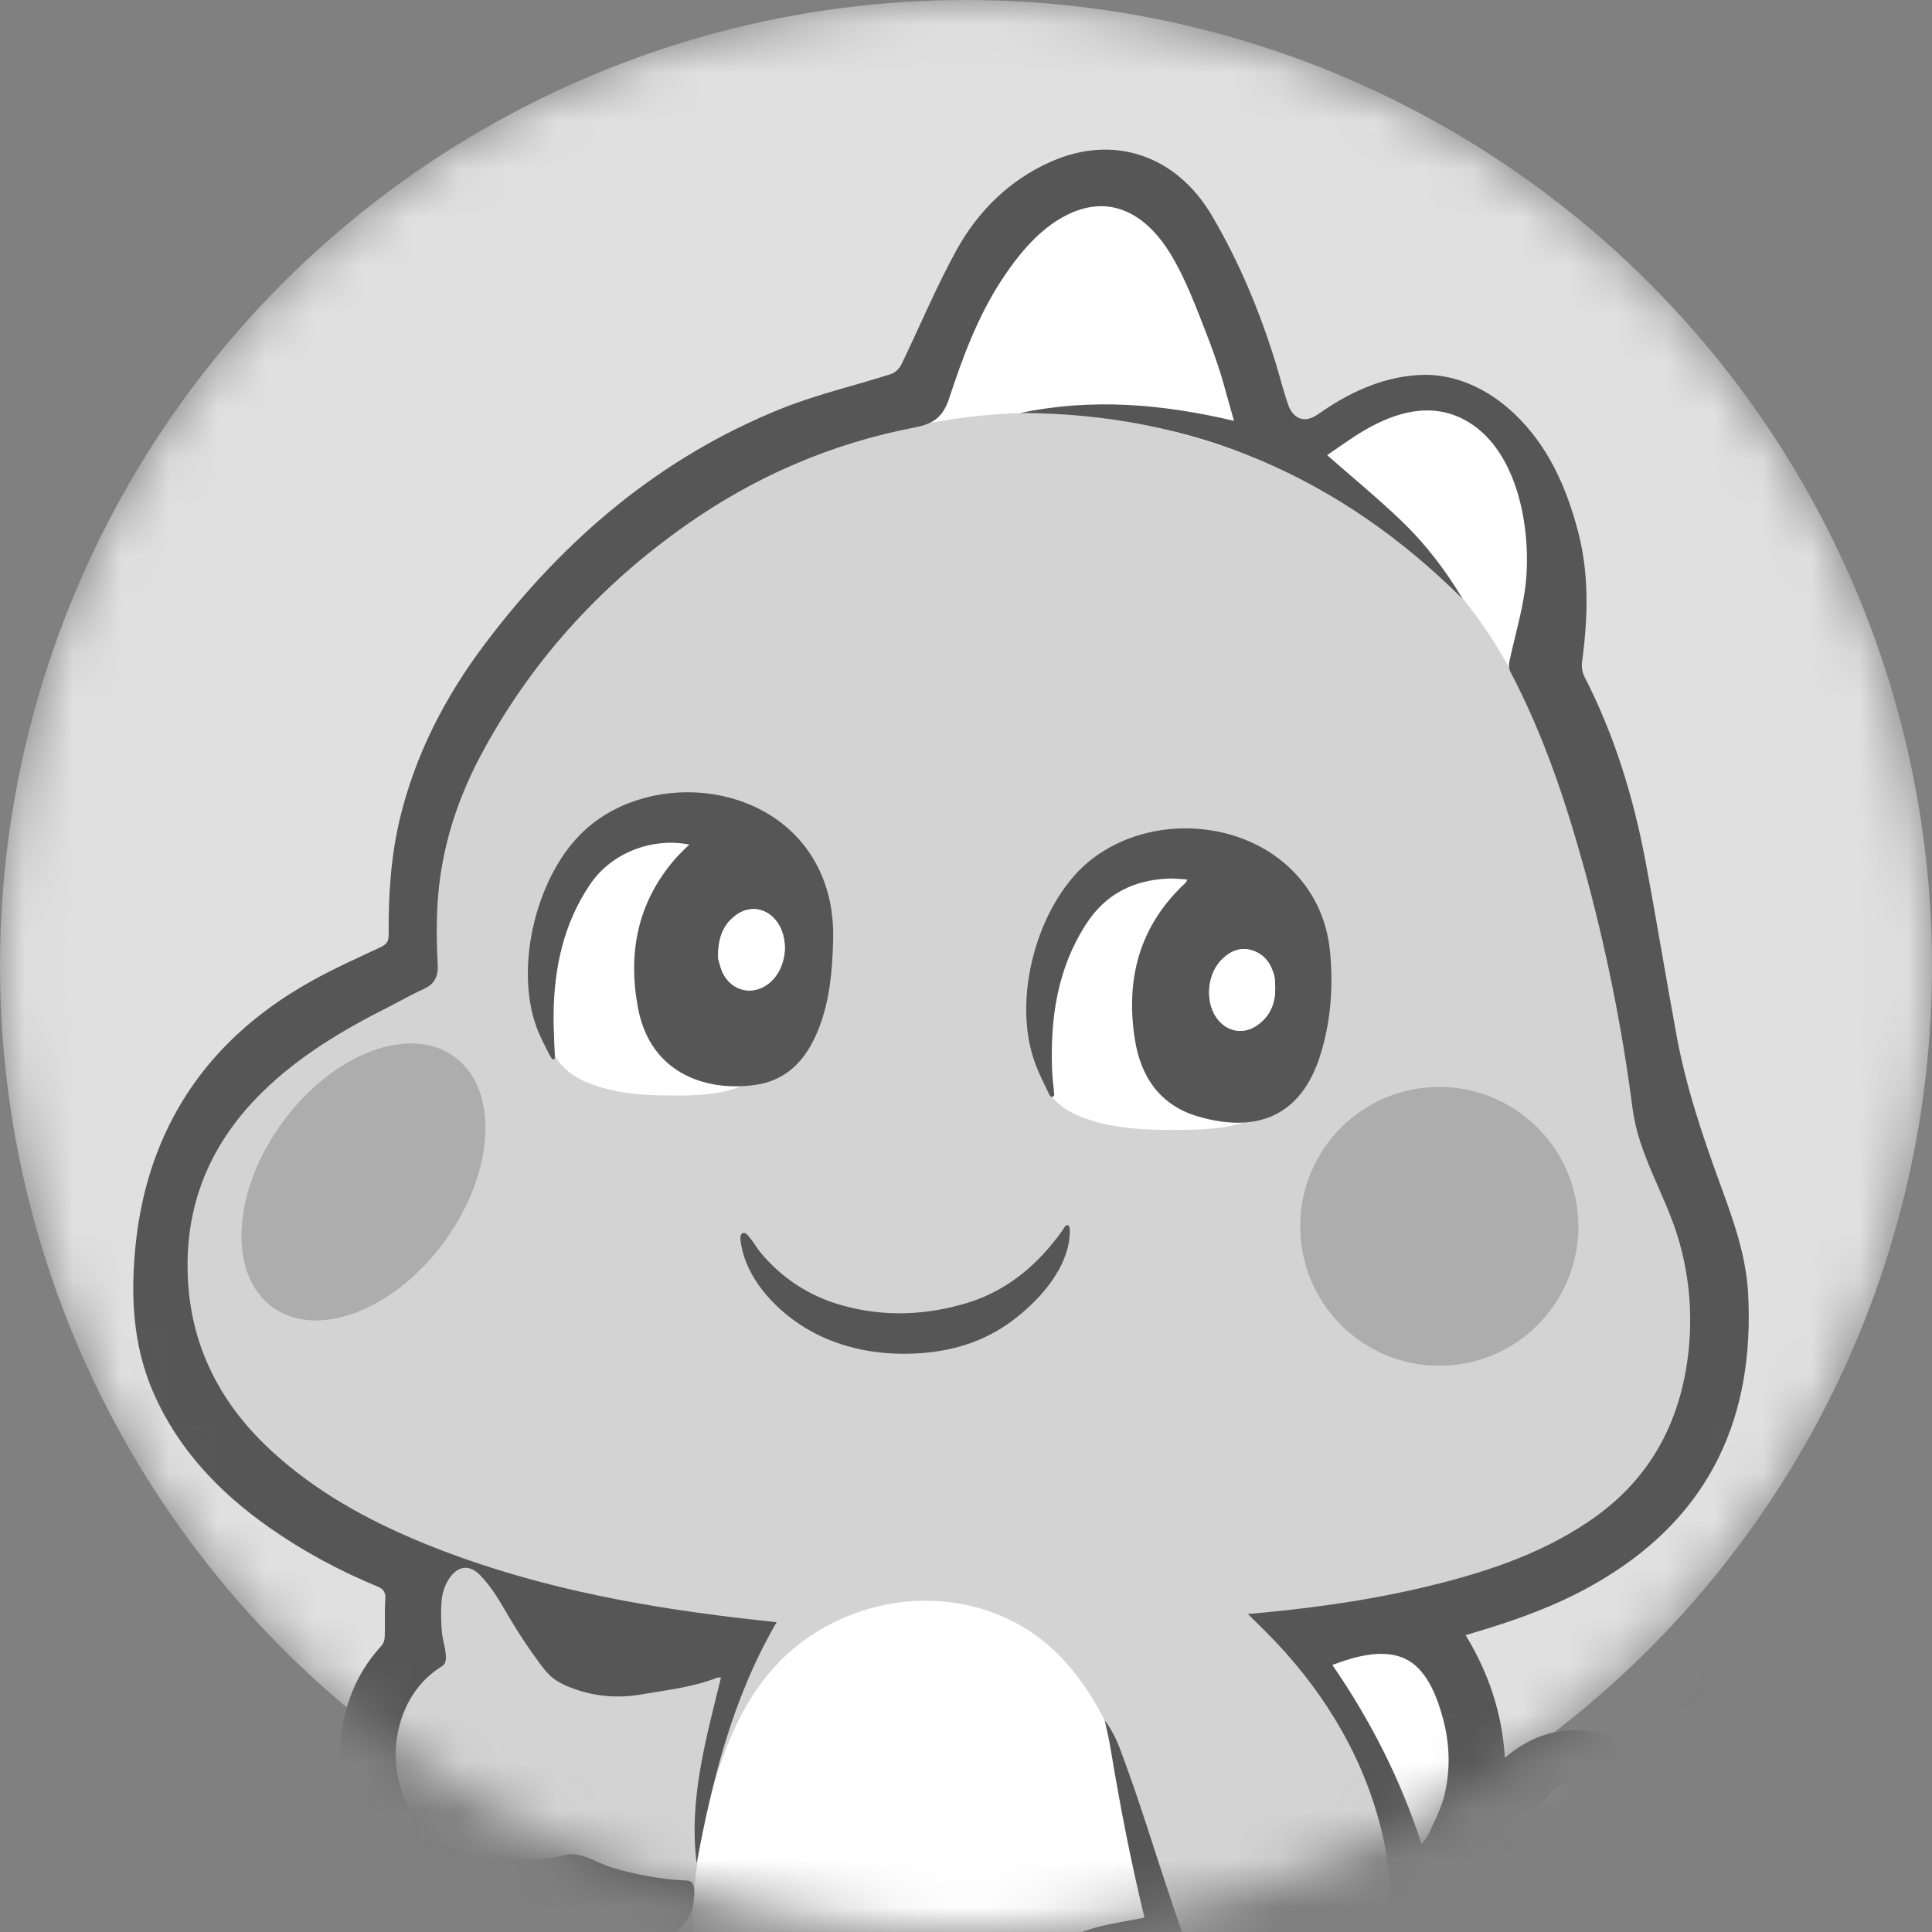<svg width="40" height="40" viewBox="0 0 40 40" fill="none" xmlns="http://www.w3.org/2000/svg">
<rect x="0" y="0" width="40" height="40" fill="#808080" stroke="none"/>
<mask id="mask0" mask-type="alpha" maskUnits="userSpaceOnUse" x="0" y="0" width="40" height="40">
<circle cx="20" cy="20" r="20" fill="#E0E0E0"/>
</mask>
<g mask="url(#mask0)">
<circle cx="20" cy="20" r="20" fill="#E0E0E0"/>
<path d="M19.518 7.605C19.885 6.831 20.254 6.054 20.732 5.345C20.985 4.968 21.273 4.608 21.637 4.338C22.041 4.038 22.529 3.86 23.026 3.789C23.26 3.755 23.501 3.744 23.728 3.807C24.082 3.905 24.367 4.171 24.596 4.46C25.134 5.136 25.445 5.97 25.613 6.818C25.781 7.666 25.814 8.534 25.846 9.398C24.718 9.603 23.565 9.523 22.432 9.403C21.858 9.343 21.286 9.271 20.711 9.22C20.416 9.193 20.121 9.172 19.825 9.16C19.631 9.152 19.303 9.214 19.146 9.066C18.822 8.76 19.375 7.906 19.518 7.605Z" fill="white"/>
<path d="M30.022 8.246C30.312 8.26 30.605 8.31 30.868 8.433C31.314 8.641 31.647 9.05 31.837 9.504C32.028 9.959 32.087 10.459 32.093 10.952C32.107 12.177 31.804 13.388 31.349 14.524C30.279 13.466 29.21 12.407 28.141 11.349C27.88 11.091 27.619 10.832 27.358 10.574C27.18 10.398 26.791 10.143 26.83 9.858C26.894 9.386 27.747 8.88 28.121 8.681C28.703 8.374 29.364 8.215 30.022 8.246Z" fill="white"/>
<path d="M28.91 33.841C29.152 33.874 29.396 33.935 29.603 34.065C29.793 34.184 29.945 34.355 30.069 34.542C30.544 35.264 30.587 36.193 30.449 37.046C30.39 37.412 30.298 37.779 30.1 38.092C29.903 38.405 29.585 38.658 29.219 38.704C29.27 38.697 28.339 36.36 28.233 36.156C28.021 35.743 27.786 35.343 27.529 34.956C27.401 34.762 27.261 34.577 27.129 34.386C26.955 34.135 27.022 34.105 27.304 34.006C27.816 33.826 28.371 33.767 28.91 33.841Z" fill="white"/>
<path d="M31.131 38.008C31.181 37.636 31.328 37.264 31.605 37.011C31.999 36.653 32.604 36.595 33.104 36.776C33.604 36.956 34.007 37.342 34.315 37.776C33.684 38.233 32.978 38.585 32.234 38.816C32.029 38.88 31.412 39.143 31.215 39.021C31.002 38.889 31.102 38.221 31.131 38.008Z" fill="white"/>
<path d="M13.953 10.942C14.194 10.761 14.441 10.588 14.696 10.425C15.164 10.125 15.655 9.86 16.165 9.638C16.673 9.417 17.192 9.299 17.712 9.138C19.821 8.487 22.051 8.326 24.2 8.906C29.982 10.466 31.507 13.308 32.783 17.922C32.962 18.566 33.215 19.173 33.398 19.813C33.586 20.474 33.704 21.152 33.804 21.831C33.907 22.526 33.993 23.23 34.237 23.888C34.534 24.688 34.975 25.366 35.103 26.228C35.227 27.067 35.154 27.93 34.961 28.753C34.788 29.489 34.518 30.213 34.067 30.82C33.535 31.537 32.772 32.057 31.954 32.415C31.137 32.773 30.262 32.978 29.388 33.155C28.358 33.364 27.32 33.539 26.273 33.629C26.42 33.617 26.65 33.941 26.731 34.038C26.925 34.27 27.108 34.516 27.281 34.764C27.658 35.304 27.98 35.882 28.24 36.486C28.407 36.874 28.549 37.273 28.718 37.659C28.866 37.995 29.025 38.349 29.345 38.553C29.415 38.597 29.49 38.634 29.569 38.662C29.811 38.748 30.075 38.747 30.332 38.746C30.546 38.744 30.76 38.726 30.972 38.721C31.547 38.709 32.12 38.586 32.671 38.422C33.498 38.176 34.119 37.777 34.683 37.136C35.329 36.401 35.668 35.377 36.487 34.8C36.572 34.74 36.666 34.684 36.769 34.676C37.019 34.657 37.2 34.905 37.306 35.132C37.546 35.647 37.674 36.206 37.801 36.76C37.907 37.227 38.015 37.702 37.988 38.18C37.978 38.364 37.947 38.546 37.911 38.726C37.718 39.682 37.351 40.602 36.835 41.429C36.314 42.263 35.507 42.816 34.671 43.311C34.298 43.532 33.916 43.737 33.523 43.923C32.397 44.459 31.244 44.765 30.008 44.9C28.679 45.044 27.354 45.223 26.023 45.355C24.682 45.487 23.339 45.599 21.995 45.69C20.692 45.779 19.394 45.814 18.097 45.944C16.762 46.079 15.428 46.232 14.088 46.315C13.754 46.335 13.419 46.351 13.085 46.361C12.826 46.369 12.388 46.458 12.148 46.357C11.735 46.182 11.495 45.536 11.641 45.134C11.789 44.728 12.216 44.508 12.518 44.2C12.57 44.147 12.621 44.086 12.631 44.012C12.642 43.942 12.613 43.873 12.588 43.806C12.337 43.157 12.286 42.431 12.444 41.754C12.556 41.272 12.773 40.816 13.073 40.424C13.301 40.126 13.688 39.774 13.62 39.349C13.603 39.246 13.543 39.142 13.444 39.108C13.355 39.077 13.258 39.108 13.168 39.133C12.233 39.401 11.242 39.132 10.278 39.002C9.959 38.959 9.634 38.931 9.333 38.817C8.86 38.637 8.484 38.257 8.212 37.828C7.916 37.363 7.724 36.815 7.764 36.264C7.819 35.495 8.294 34.901 8.733 34.308C8.92 34.056 8.947 33.691 8.98 33.384C8.988 33.307 9.138 32.34 9.211 32.379C8.928 32.227 8.618 32.133 8.315 32.025C8.03 31.922 7.751 31.805 7.478 31.673C6.972 31.43 6.489 31.138 6.037 30.805C5.61 30.489 5.121 30.124 4.801 29.693C4.112 28.764 3.69 27.592 3.6 26.44C3.569 26.044 3.576 25.642 3.663 25.254C3.762 24.815 3.959 24.405 4.172 24.009C4.559 23.291 5.039 22.412 5.787 22.041C6.69 21.593 7.552 21.019 8.415 20.498C8.575 20.402 8.739 20.301 8.848 20.15C9.029 19.898 9.022 19.563 9.027 19.253C9.054 17.581 9.633 15.945 10.534 14.54C10.995 13.821 11.54 13.158 12.138 12.55C12.704 11.974 13.306 11.428 13.953 10.942Z" fill="#D3D3D3"/>
<path d="M17.599 45.786C17.599 45.786 15.057 44.264 14.495 41.471C14.215 40.076 14.343 38.625 14.698 37.257C15.007 36.062 15.516 34.852 16.51 34.066C17.929 32.943 19.991 32.8 21.469 33.876C22.336 34.506 22.872 35.501 23.255 36.477C23.438 36.945 23.566 37.432 23.741 37.902C23.933 38.419 24.182 39.026 24.055 39.588C24.038 39.664 24.001 39.836 23.887 39.827L22.207 40.435L21.446 41.615L21.832 43.003L20.689 43.759L20.347 44.868L20.293 45.544L17.599 45.786Z" fill="white"/>
<path d="M12.207 22.432C12.79 22.66 13.431 22.685 14.057 22.682C14.636 22.678 15.261 22.636 15.708 22.266C16.186 21.87 16.333 21.205 16.412 20.588C16.516 19.768 16.544 18.896 16.177 18.155C15.856 17.506 15.235 17.013 14.53 16.85C13.826 16.686 13.052 16.855 12.479 17.297C11.855 17.778 11.494 18.541 11.356 19.319C11.24 19.973 11.268 20.641 11.333 21.299C11.389 21.871 11.661 22.218 12.207 22.432Z" fill="white"/>
<path d="M22.476 23.159C23.111 23.382 23.812 23.402 24.497 23.393C25.13 23.385 25.814 23.337 26.305 22.963C26.832 22.563 26.998 21.897 27.089 21.279C27.21 20.457 27.248 19.584 26.853 18.846C26.507 18.198 25.832 17.711 25.063 17.553C24.294 17.395 23.447 17.57 22.816 18.017C22.13 18.504 21.729 19.271 21.572 20.05C21.439 20.706 21.465 21.375 21.53 22.033C21.587 22.605 21.881 22.95 22.476 23.159Z" fill="white"/>
<path d="M14.271 17.486C13.506 17.334 12.658 17.652 12.212 18.317C11.671 19.123 11.474 20.026 11.462 20.98C11.465 21.02 11.461 21.063 11.461 21.104C11.462 21.147 11.462 21.189 11.463 21.232C11.466 21.344 11.47 21.456 11.475 21.568C11.479 21.624 11.477 21.68 11.482 21.735C11.487 21.793 11.489 21.85 11.485 21.907C11.485 21.913 11.484 21.919 11.482 21.924C11.475 21.939 11.452 21.937 11.441 21.93C11.432 21.924 11.426 21.916 11.42 21.908C11.405 21.887 11.391 21.865 11.379 21.841C11.282 21.654 11.181 21.466 11.108 21.266C10.643 19.992 11.116 18.082 12.121 17.175C13.504 15.927 16.094 16.181 16.964 18.015C17.182 18.477 17.263 18.966 17.249 19.476C17.232 20.084 17.183 20.686 16.965 21.259C16.733 21.871 16.353 22.347 15.673 22.456C14.717 22.609 13.472 22.292 13.207 20.859C12.995 19.714 13.204 18.674 13.981 17.779C14.065 17.682 14.162 17.595 14.271 17.486ZM14.868 19.842C14.892 19.918 14.913 20.035 14.963 20.139C15.147 20.522 15.58 20.622 15.911 20.365C16.293 20.069 16.364 19.422 16.056 19.048C15.855 18.803 15.535 18.749 15.271 18.924C14.958 19.132 14.86 19.443 14.868 19.842Z" fill="#565656"/>
<path d="M21.759 22.704C21.753 22.7 21.747 22.696 21.742 22.691C21.733 22.68 21.727 22.667 21.721 22.655C21.598 22.401 21.468 22.145 21.384 21.873C20.961 20.499 21.552 18.578 22.633 17.766C23.858 16.845 25.736 16.972 26.781 18.047C27.234 18.514 27.48 19.082 27.539 19.723C27.605 20.441 27.552 21.157 27.335 21.847C26.945 23.089 26.045 23.476 24.81 23.117C24.017 22.887 23.615 22.294 23.494 21.507C23.301 20.256 23.596 19.156 24.548 18.276C24.556 18.268 24.559 18.254 24.582 18.209C24.443 18.202 24.318 18.185 24.194 18.19C23.474 18.218 22.893 18.507 22.492 19.124C21.896 20.041 21.744 21.065 21.782 22.133C21.785 22.227 21.793 22.32 21.802 22.414C21.807 22.461 21.812 22.509 21.817 22.556C21.819 22.577 21.819 22.599 21.822 22.619C21.824 22.639 21.831 22.655 21.824 22.675C21.817 22.695 21.799 22.711 21.778 22.71C21.771 22.709 21.765 22.707 21.759 22.704ZM26.398 20.367C26.394 20.315 26.396 20.261 26.383 20.212C26.321 19.965 26.192 19.768 25.941 19.682C25.7 19.599 25.494 19.681 25.317 19.846C24.999 20.14 24.939 20.711 25.184 21.067C25.389 21.363 25.745 21.431 26.037 21.221C26.328 21.012 26.424 20.713 26.398 20.367Z" fill="#565656"/>
<path d="M22.148 25.451C22.15 25.47 22.149 25.487 22.149 25.499C22.147 25.991 21.86 26.46 21.541 26.816C21.396 26.978 21.235 27.125 21.065 27.262C20.485 27.732 19.813 27.96 19.078 28.015C18.13 28.085 17.179 27.888 16.406 27.313C15.883 26.922 15.403 26.337 15.33 25.666C15.323 25.604 15.337 25.513 15.415 25.527C15.46 25.535 15.509 25.607 15.536 25.64C15.612 25.732 15.669 25.841 15.746 25.933C15.854 26.062 15.97 26.183 16.095 26.295C16.341 26.516 16.619 26.7 16.919 26.838C17.09 26.916 17.267 26.98 17.448 27.03C18.314 27.27 19.181 27.233 20.037 26.972C20.48 26.836 20.89 26.606 21.243 26.306C21.406 26.168 21.557 26.017 21.697 25.856C21.768 25.774 21.836 25.689 21.902 25.603C21.936 25.559 21.969 25.515 22.001 25.47C22.022 25.44 22.044 25.384 22.081 25.369C22.131 25.348 22.145 25.403 22.148 25.451Z" fill="#565656"/>
<path d="M14.869 19.842C14.861 19.443 14.958 19.132 15.272 18.924C15.536 18.749 15.855 18.803 16.057 19.048C16.365 19.422 16.293 20.068 15.911 20.365C15.58 20.622 15.147 20.522 14.963 20.139C14.913 20.035 14.892 19.918 14.869 19.842Z" fill="white"/>
<path d="M26.398 20.367C26.423 20.713 26.328 21.012 26.037 21.221C25.745 21.431 25.388 21.363 25.184 21.067C24.939 20.711 24.999 20.14 25.316 19.846C25.494 19.681 25.7 19.599 25.941 19.682C26.192 19.768 26.32 19.965 26.383 20.212C26.395 20.261 26.393 20.315 26.398 20.367Z" fill="white"/>
<path d="M30.057 28.265C31.641 28.123 32.81 26.721 32.667 25.133C32.525 23.545 31.125 22.372 29.541 22.515C27.957 22.657 26.788 24.059 26.931 25.648C27.073 27.236 28.473 28.408 30.057 28.265Z" fill="#ADADAD"/>
<path d="M9.204 25.701C10.246 24.27 10.338 22.56 9.411 21.881C8.483 21.202 6.887 21.811 5.845 23.241C4.803 24.672 4.71 26.381 5.638 27.061C6.565 27.74 8.162 27.131 9.204 25.701Z" fill="#ADADAD"/>
<path d="M38.45 35.314C38.381 35.106 38.294 34.899 38.184 34.709C37.576 33.664 36.343 33.486 35.507 34.358C35.166 34.714 34.926 35.168 34.646 35.581C34.48 35.826 34.324 36.078 34.16 36.334C33.134 35.728 32.143 35.563 31.157 36.391C31.099 35.462 30.819 34.634 30.344 33.854C31.615 33.483 32.438 33.149 33.217 32.675C35.428 31.33 36.329 29.311 36.193 26.779C36.152 26.013 35.897 25.289 35.635 24.574C35.259 23.548 34.909 22.514 34.711 21.436C34.489 20.233 34.293 19.026 34.067 17.824C33.816 16.496 33.423 15.213 32.802 14.006C32.759 13.921 32.742 13.807 32.754 13.712C32.875 12.803 32.908 11.898 32.671 11C32.427 10.073 32.045 9.217 31.336 8.55C30.832 8.077 30.166 7.743 29.462 7.761C28.705 7.782 28.03 8.077 27.409 8.494C27.302 8.566 27.196 8.656 27.064 8.675C26.859 8.706 26.726 8.549 26.668 8.373C26.647 8.31 26.625 8.246 26.606 8.182C26.562 8.041 26.523 7.9 26.483 7.758C26.461 7.681 26.439 7.603 26.415 7.526C26.333 7.259 26.244 6.994 26.149 6.732C26.054 6.47 25.951 6.211 25.842 5.954C25.732 5.698 25.615 5.445 25.489 5.196C25.364 4.947 25.231 4.702 25.09 4.462C24.352 3.211 23.055 2.773 21.759 3.347C20.899 3.727 20.248 4.372 19.8 5.184C19.378 5.951 19.041 6.765 18.658 7.554C18.619 7.634 18.531 7.717 18.448 7.744C17.697 7.985 16.921 8.163 16.191 8.455C13.664 9.467 11.667 11.171 10.04 13.331C9.226 14.411 8.611 15.593 8.287 16.917C8.092 17.718 8.04 18.534 8.047 19.355C8.049 19.498 7.992 19.558 7.874 19.613C7.41 19.831 6.941 20.04 6.493 20.287C5.121 21.044 4.037 22.085 3.387 23.541C2.977 24.462 2.795 25.434 2.763 26.437C2.736 27.272 2.845 28.085 3.186 28.857C3.702 30.023 4.549 30.904 5.576 31.626C6.276 32.117 7.025 32.52 7.813 32.846C7.953 32.904 7.986 32.975 7.977 33.119C7.96 33.372 7.975 33.626 7.966 33.879C7.964 33.944 7.944 34.023 7.902 34.068C7.289 34.735 7.039 35.528 7.042 36.425C7.046 37.841 7.946 39.076 9.298 39.486C10.076 39.722 10.872 39.731 11.67 39.651C11.985 39.619 12.244 39.756 12.542 39.823C12.512 39.871 12.501 39.894 12.485 39.914C11.638 40.966 11.409 42.167 11.623 43.478C11.633 43.538 11.596 43.625 11.551 43.671C11.421 43.806 11.263 43.916 11.138 44.055C10.62 44.628 10.416 45.287 10.681 46.037C10.941 46.777 11.523 47.128 12.263 47.207C12.718 47.255 13.185 47.253 13.642 47.216C15.04 47.102 16.435 46.944 17.833 46.83C21.464 46.536 25.098 46.268 28.729 45.963C29.723 45.879 30.723 45.765 31.697 45.554C33.536 45.156 35.135 44.261 36.507 42.971C37.515 42.023 38.251 40.898 38.528 39.527C38.656 38.895 38.692 38.239 38.717 37.592C38.746 36.823 38.692 36.054 38.45 35.314ZM11.915 44.937C11.977 44.849 12.048 44.77 12.121 44.705C12.286 44.557 12.483 44.432 12.68 44.331C12.747 44.297 12.816 44.266 12.885 44.237C12.914 44.225 12.968 44.212 12.989 44.187C12.995 44.18 13.003 44.175 13 44.165C12.932 43.905 12.854 43.651 12.801 43.393C12.671 42.748 12.675 42.07 12.917 41.452C13.036 41.146 13.21 40.864 13.42 40.614C13.673 40.314 13.977 40.064 14.219 39.754C14.308 39.639 14.35 39.492 14.363 39.349C14.373 39.244 14.408 39.001 14.284 38.948C14.258 38.937 14.228 38.935 14.199 38.934C13.682 38.91 13.146 38.813 12.65 38.659C12.347 38.565 12.014 38.324 11.696 38.405C11.113 38.555 10.573 38.5 9.986 38.444C9.515 38.398 9.044 38.148 8.727 37.795C7.891 36.861 8.046 35.201 9.119 34.518C9.153 34.496 9.189 34.474 9.207 34.439C9.281 34.291 9.169 33.985 9.153 33.828C9.13 33.601 9.126 33.372 9.142 33.145C9.171 32.733 9.525 32.194 9.937 32.609C10.189 32.864 10.364 33.18 10.543 33.487C10.735 33.814 10.946 34.129 11.171 34.434C11.252 34.542 11.335 34.651 11.44 34.736C11.547 34.823 11.673 34.883 11.801 34.934C12.288 35.126 12.788 35.169 13.301 35.078C13.828 34.986 14.345 34.934 14.851 34.733C14.867 34.726 14.887 34.732 14.927 34.732C14.618 36 14.257 37.253 14.423 38.578C14.747 36.853 15.165 35.158 16.079 33.586C15.769 33.551 15.521 33.526 15.274 33.496C13.051 33.232 10.866 32.806 8.782 31.955C7.614 31.478 6.52 30.877 5.587 30.008C4.496 28.99 3.896 27.748 3.883 26.246C3.869 24.807 4.418 23.603 5.438 22.604C6.2 21.858 7.102 21.324 8.044 20.848C8.288 20.725 8.524 20.587 8.772 20.477C9.013 20.369 9.077 20.195 9.062 19.947C9.042 19.622 9.038 19.296 9.047 18.971C9.078 17.798 9.394 16.698 9.939 15.667C10.968 13.721 12.408 12.136 14.201 10.873C15.636 9.862 17.219 9.179 18.944 8.849C19.326 8.776 19.526 8.634 19.654 8.24C19.931 7.393 20.249 6.543 20.74 5.794C21.129 5.2 21.654 4.57 22.351 4.343C23.164 4.078 23.805 4.561 24.22 5.234C24.538 5.749 24.761 6.353 24.98 6.914C25.093 7.203 25.196 7.497 25.289 7.793C25.321 7.894 25.462 8.417 25.548 8.713C24.061 8.362 22.6 8.239 21.122 8.551C24.712 8.556 27.747 9.875 30.285 12.402C29.934 11.814 29.522 11.273 29.034 10.802C28.544 10.33 28.017 9.898 27.477 9.423C27.722 9.258 27.975 9.069 28.246 8.911C28.886 8.536 29.614 8.32 30.312 8.687C31.444 9.283 31.723 11.017 31.579 12.159C31.512 12.684 31.355 13.197 31.246 13.717C31.233 13.779 31.244 13.859 31.274 13.915C31.944 15.188 32.4 16.541 32.783 17.922C33.241 19.573 33.58 21.251 33.8 22.948C33.923 23.898 34.456 24.696 34.733 25.595C35.004 26.471 35.063 27.411 34.913 28.316C34.699 29.606 34.085 30.653 33.017 31.414C32.116 32.056 31.098 32.436 30.041 32.721C28.772 33.062 27.477 33.262 26.17 33.386C26.076 33.394 25.982 33.402 25.836 33.416C25.989 33.567 26.103 33.678 26.215 33.791C27.311 34.888 28.148 36.208 28.555 37.714C28.779 38.544 28.872 39.419 28.728 40.272C28.599 41.036 27.836 41.816 27.082 41.973C26.819 42.028 26.572 41.991 26.359 41.819C26.169 41.666 26.003 41.477 25.829 41.307C25.853 41.333 25.719 41.488 25.701 41.509C25.623 41.606 25.53 41.677 25.396 41.659C25.227 41.635 25.127 41.467 25.053 41.331C24.655 40.602 24.394 39.785 24.133 38.999C23.861 38.181 23.61 37.357 23.313 36.549C23.193 36.223 23.1 35.913 22.872 35.619C22.926 35.87 22.957 35.982 22.995 36.213C23.092 36.801 23.198 37.389 23.314 37.973C23.429 38.553 23.557 39.13 23.695 39.705C23.695 39.701 23.189 39.798 23.14 39.807C22.951 39.843 22.763 39.882 22.579 39.939C22.2 40.056 21.851 40.258 21.579 40.548C21.081 41.08 20.989 41.85 21.342 42.548C21.412 42.687 21.492 42.82 21.588 42.993C20.991 43.112 20.504 43.393 20.133 43.864C19.767 44.328 19.684 44.847 19.785 45.404C19.753 45.406 19.721 45.409 19.689 45.412C19.599 45.42 19.509 45.428 19.418 45.437C19.279 45.449 19.14 45.462 19.001 45.474C18.822 45.49 18.643 45.506 18.464 45.522C18.254 45.541 18.045 45.56 17.835 45.579C17.604 45.599 17.373 45.62 17.142 45.641C16.898 45.663 16.655 45.684 16.411 45.706C16.165 45.728 15.918 45.751 15.672 45.773C15.431 45.794 15.191 45.816 14.95 45.837C14.725 45.858 14.5 45.878 14.274 45.898C14.073 45.916 13.872 45.934 13.671 45.952C13.503 45.967 13.336 45.982 13.168 45.998C13.043 46.009 12.918 46.02 12.793 46.031C12.472 46.06 12.091 46.069 11.86 45.8C11.635 45.538 11.732 45.199 11.915 44.937ZM29.887 37.234C29.843 37.394 29.777 37.547 29.705 37.695C29.666 37.777 29.632 37.862 29.592 37.944C29.549 38.031 29.494 38.106 29.435 38.183C28.993 36.834 28.382 35.63 27.585 34.471C27.774 34.403 27.952 34.339 28.142 34.297C28.483 34.22 28.871 34.2 29.18 34.391C29.57 34.632 29.763 35.163 29.877 35.586C30.022 36.122 30.034 36.697 29.887 37.234ZM37.608 37.079C37.662 38.098 37.523 39.2 37.088 40.131C36.671 41.023 35.997 41.769 35.258 42.408C34.708 42.885 34.105 43.294 33.464 43.63C32.86 43.939 32.224 44.18 31.558 44.313C30.719 44.481 29.856 44.5 29.007 44.576C28.13 44.655 27.253 44.733 26.376 44.812C25.306 44.908 24.236 45.004 23.167 45.1C22.477 45.162 21.787 45.224 21.097 45.286C21.018 45.293 20.939 45.3 20.86 45.307C20.77 44.943 20.809 44.618 21.03 44.322C21.369 43.866 21.829 43.591 22.38 43.461C22.829 43.355 22.82 43.356 22.619 42.932C22.458 42.592 22.296 42.248 22.176 41.892C22.078 41.6 22.046 41.276 22.183 40.991C22.29 40.761 22.522 40.594 22.742 40.482C22.94 40.381 23.152 40.313 23.362 40.241C23.479 40.201 23.601 40.147 23.725 40.133C23.749 40.131 23.773 40.127 23.792 40.148C23.801 40.158 23.807 40.171 23.812 40.184C23.974 40.555 24.119 40.933 24.278 41.306C24.419 41.635 24.576 42.006 24.845 42.252C24.978 42.373 25.153 42.461 25.335 42.466C25.45 42.47 25.559 42.422 25.649 42.354C25.669 42.338 25.877 42.135 25.858 42.117C26.105 42.369 26.313 42.594 26.668 42.69C26.987 42.776 27.288 42.723 27.595 42.627C29.142 42.14 29.916 40.836 29.668 39.199C29.645 39.053 29.624 38.906 29.602 38.758C30.012 38.757 30.405 38.757 30.797 38.757C30.829 38.757 30.862 38.757 30.894 38.756C31.12 38.748 31.372 38.772 31.467 38.527C31.601 38.184 31.672 37.823 31.849 37.496C31.949 37.311 32.102 37.08 32.298 36.985C32.512 36.881 32.772 36.904 32.992 36.973C33.378 37.094 33.686 37.342 34.005 37.621C33.543 38.002 33.019 38.233 32.483 38.475C32.808 38.438 33.062 38.365 33.422 38.198C33.423 38.197 33.424 38.197 33.425 38.196C34.047 37.906 34.623 37.526 35.098 37.026C35.465 36.64 35.732 36.176 36.054 35.755C36.321 35.407 36.724 34.899 37.166 35.344C37.57 35.749 37.579 36.525 37.608 37.067C37.608 37.07 37.608 37.075 37.608 37.079Z" fill="#565656"/>
</g>
</svg>
